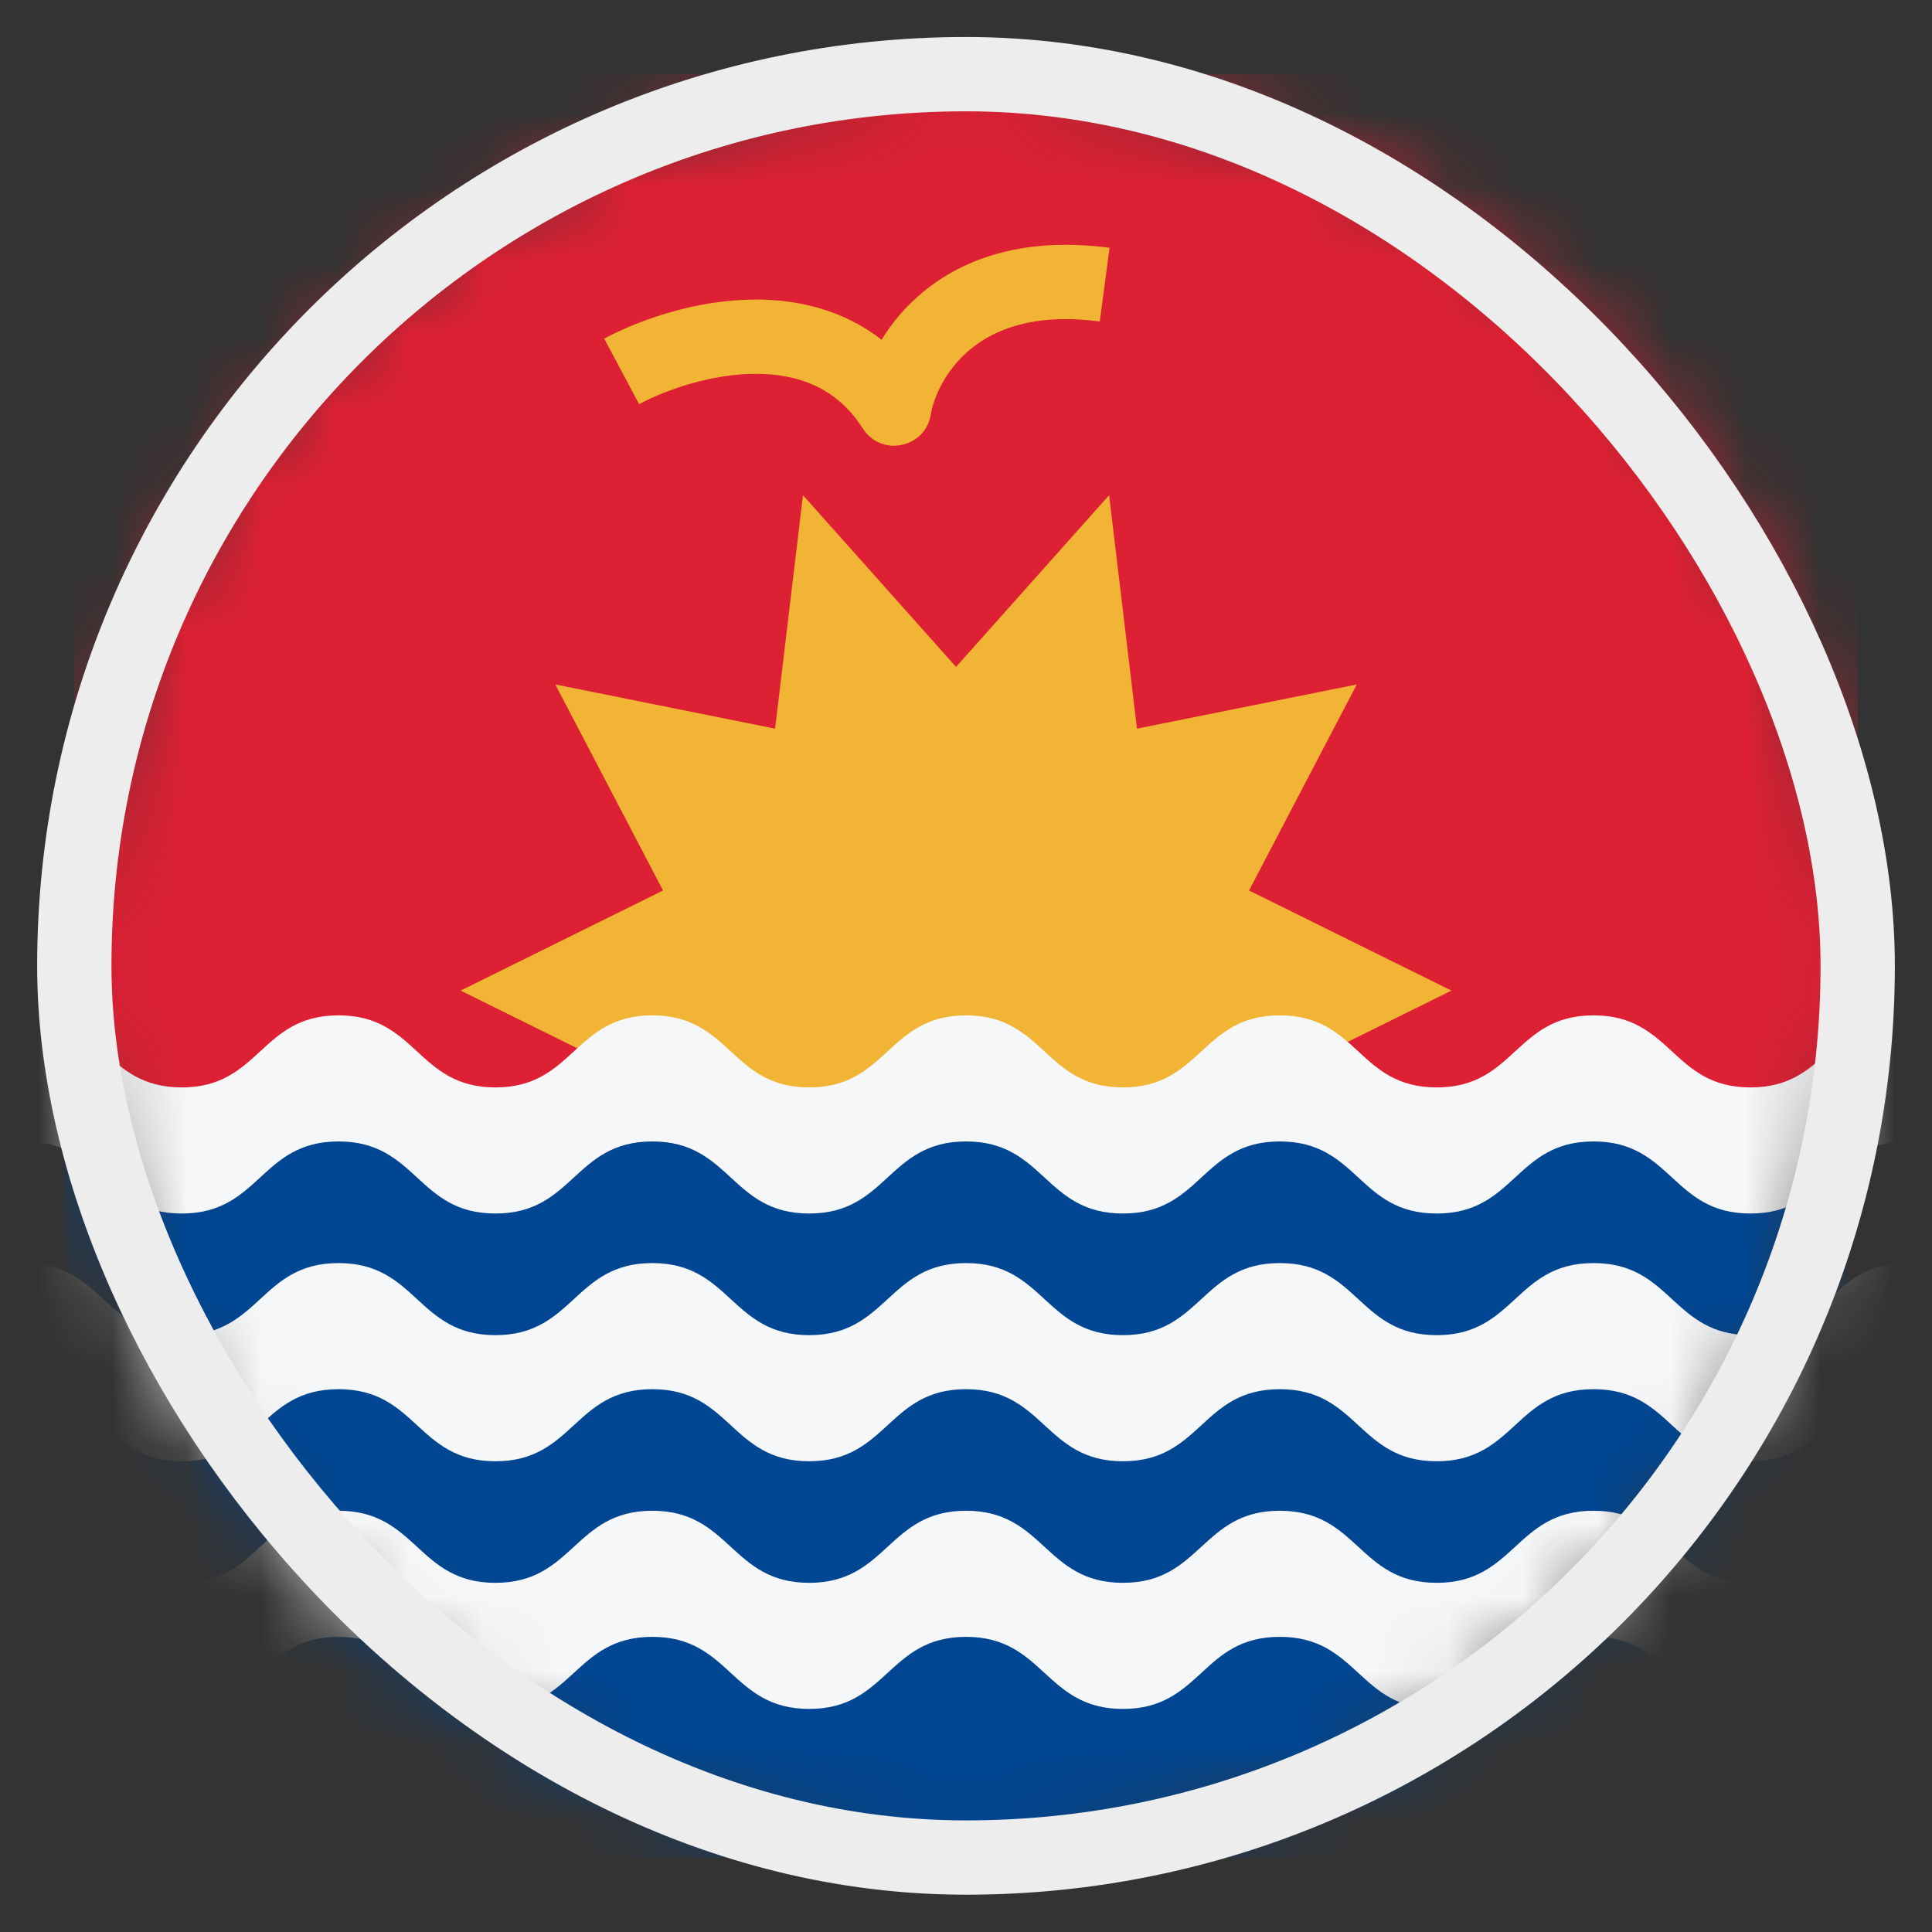 <svg width="26" height="26" viewBox="0 0 26 26" fill="none" xmlns="http://www.w3.org/2000/svg">
<rect x="0" y="0" width="26" height="26" fill="#333333" stroke="none"/>
<mask id="mask0_4812_146301" style="mask-type:alpha" maskUnits="userSpaceOnUse" x="1" y="0" width="24" height="25">
<circle cx="13" cy="12.998" r="12" fill="#D9D9D9"/>
</mask>
<g mask="url(#mask0_4812_146301)">
<rect x="1" y="0.998" width="24" height="14.333" fill="#DD2033"/>
<path fill-rule="evenodd" clip-rule="evenodd" d="M13.059 4.7C12.719 4.981 12.564 5.351 12.526 5.58V5.58C12.451 6.032 11.857 6.153 11.611 5.766V5.766C11.261 5.216 10.739 5.029 10.164 5.031C9.57 5.033 8.966 5.244 8.601 5.439L8.131 4.557C8.599 4.307 9.363 4.034 10.16 4.031C10.735 4.029 11.348 4.169 11.864 4.572C12.002 4.347 12.186 4.124 12.423 3.929C12.987 3.463 13.811 3.186 14.932 3.335L14.8 4.327C13.921 4.209 13.384 4.432 13.059 4.7Z" fill="#F1B434"/>
<path d="M19.533 13.331L16.808 14.678L18.259 17.451L15.301 16.857L14.926 19.998L12.866 17.688L10.806 19.998L10.431 16.857L7.473 17.451L8.923 14.678L6.199 13.331L8.923 11.984L7.473 9.211L10.431 9.806L10.806 6.664L12.866 8.975L14.926 6.664L15.301 9.806L18.259 9.211L16.809 11.984L19.533 13.331Z" fill="#F1B434"/>
<rect x="0.867" y="15.331" width="24" height="9.667" fill="#004692"/>
<path d="M25.628 13.665C25.127 13.677 24.869 13.914 24.612 14.15C24.348 14.392 24.084 14.634 23.556 14.634C23.028 14.634 22.765 14.392 22.501 14.149C22.237 13.907 21.973 13.664 21.445 13.664C20.917 13.664 20.653 13.907 20.39 14.149C20.126 14.392 19.862 14.634 19.334 14.634C18.806 14.634 18.542 14.392 18.279 14.149C18.015 13.907 17.751 13.664 17.223 13.664C16.695 13.664 16.431 13.907 16.167 14.149C15.903 14.392 15.64 14.634 15.112 14.634C14.584 14.634 14.32 14.392 14.056 14.149C13.792 13.907 13.528 13.664 13.001 13.664C12.473 13.664 12.209 13.907 11.945 14.149C11.681 14.392 11.417 14.634 10.889 14.634C10.362 14.634 10.098 14.392 9.834 14.149C9.57 13.907 9.306 13.664 8.779 13.664C8.251 13.664 7.987 13.907 7.723 14.149C7.459 14.392 7.195 14.634 6.667 14.634C6.139 14.634 5.876 14.392 5.612 14.149C5.348 13.907 5.084 13.664 4.556 13.664C4.028 13.664 3.764 13.907 3.501 14.149C3.237 14.392 2.973 14.634 2.445 14.634C1.917 14.634 1.653 14.392 1.389 14.15C1.132 13.914 0.874 13.678 0.373 13.665C0.347 13.997 0.334 14.333 0.334 14.671C0.334 14.903 0.341 15.133 0.353 15.362C0.868 15.368 1.129 15.607 1.389 15.846C1.653 16.089 1.917 16.331 2.445 16.331C2.973 16.331 3.237 16.089 3.501 15.846C3.764 15.604 4.028 15.361 4.556 15.361C5.084 15.361 5.348 15.604 5.612 15.846C5.876 16.089 6.139 16.331 6.667 16.331C7.195 16.331 7.459 16.089 7.723 15.846C7.987 15.604 8.251 15.361 8.779 15.361C9.306 15.361 9.57 15.604 9.834 15.846C10.098 16.089 10.362 16.331 10.889 16.331C11.417 16.331 11.681 16.089 11.945 15.846C12.209 15.604 12.473 15.361 13.001 15.361C13.528 15.361 13.792 15.604 14.056 15.846C14.32 16.089 14.584 16.331 15.112 16.331C15.64 16.331 15.904 16.089 16.168 15.846C16.431 15.604 16.695 15.361 17.223 15.361C17.751 15.361 18.015 15.604 18.279 15.846C18.542 16.089 18.806 16.331 19.334 16.331C19.862 16.331 20.126 16.089 20.39 15.846C20.653 15.604 20.917 15.361 21.445 15.361C21.973 15.361 22.237 15.604 22.501 15.846C22.765 16.089 23.029 16.331 23.556 16.331C24.084 16.331 24.348 16.089 24.612 15.847C24.873 15.607 25.134 15.368 25.649 15.362C25.661 15.133 25.667 14.903 25.667 14.671C25.667 14.333 25.654 13.997 25.628 13.665Z" fill="#F5F7F8"/>
<path d="M25.628 16.999C25.127 17.011 24.869 17.247 24.612 17.483C24.348 17.725 24.084 17.968 23.556 17.968C23.028 17.968 22.765 17.725 22.501 17.483C22.237 17.24 21.973 16.998 21.445 16.998C20.917 16.998 20.653 17.24 20.39 17.483C20.126 17.725 19.862 17.968 19.334 17.968C18.806 17.968 18.542 17.725 18.279 17.483C18.015 17.24 17.751 16.998 17.223 16.998C16.695 16.998 16.431 17.24 16.167 17.483C15.903 17.725 15.64 17.968 15.112 17.968C14.584 17.968 14.32 17.725 14.056 17.483C13.792 17.24 13.528 16.998 13.001 16.998C12.473 16.998 12.209 17.24 11.945 17.483C11.681 17.725 11.417 17.968 10.889 17.968C10.362 17.968 10.098 17.725 9.834 17.483C9.57 17.24 9.306 16.998 8.779 16.998C8.251 16.998 7.987 17.24 7.723 17.483C7.459 17.725 7.195 17.968 6.667 17.968C6.139 17.968 5.876 17.725 5.612 17.483C5.348 17.24 5.084 16.998 4.556 16.998C4.028 16.998 3.764 17.24 3.501 17.483C3.237 17.725 2.973 17.968 2.445 17.968C1.917 17.968 1.653 17.725 1.389 17.483C1.132 17.247 0.874 17.011 0.373 16.999C0.347 17.331 0.334 17.666 0.334 18.004C0.334 18.236 0.341 18.466 0.353 18.695C0.868 18.701 1.129 18.94 1.389 19.18C1.653 19.422 1.917 19.665 2.445 19.665C2.973 19.665 3.237 19.422 3.501 19.18C3.764 18.937 4.028 18.695 4.556 18.695C5.084 18.695 5.348 18.937 5.612 19.18C5.876 19.422 6.139 19.665 6.667 19.665C7.195 19.665 7.459 19.422 7.723 19.18C7.987 18.937 8.251 18.695 8.779 18.695C9.306 18.695 9.57 18.937 9.834 19.18C10.098 19.422 10.362 19.665 10.889 19.665C11.417 19.665 11.681 19.422 11.945 19.18C12.209 18.937 12.473 18.695 13.001 18.695C13.528 18.695 13.792 18.937 14.056 19.18C14.32 19.422 14.584 19.665 15.112 19.665C15.64 19.665 15.904 19.422 16.168 19.18C16.431 18.937 16.695 18.695 17.223 18.695C17.751 18.695 18.015 18.937 18.279 19.18C18.542 19.422 18.806 19.665 19.334 19.665C19.862 19.665 20.126 19.422 20.39 19.18C20.653 18.937 20.917 18.695 21.445 18.695C21.973 18.695 22.237 18.937 22.501 19.18C22.765 19.422 23.029 19.665 23.556 19.665C24.084 19.665 24.348 19.422 24.612 19.18C24.873 18.941 25.134 18.701 25.649 18.695C25.661 18.466 25.667 18.236 25.667 18.004C25.667 17.666 25.654 17.331 25.628 16.999Z" fill="#F5F7F8"/>
<path d="M24.612 20.816C24.869 20.58 25.127 20.344 25.628 20.332C25.654 20.664 25.667 20.999 25.667 21.338C25.667 21.57 25.661 21.8 25.649 22.029C25.134 22.034 24.873 22.274 24.612 22.513C24.348 22.756 24.084 22.998 23.556 22.998C23.029 22.998 22.765 22.755 22.501 22.513C22.237 22.271 21.973 22.028 21.445 22.028C20.917 22.028 20.653 22.271 20.39 22.513C20.126 22.755 19.862 22.998 19.334 22.998C18.806 22.998 18.542 22.755 18.279 22.513C18.015 22.271 17.751 22.028 17.223 22.028C16.695 22.028 16.431 22.27 16.168 22.513C15.904 22.755 15.64 22.998 15.112 22.998C14.584 22.998 14.32 22.755 14.056 22.513C13.792 22.271 13.528 22.028 13.001 22.028C12.473 22.028 12.209 22.271 11.945 22.513C11.681 22.755 11.417 22.998 10.889 22.998C10.362 22.998 10.098 22.755 9.834 22.513C9.57 22.271 9.306 22.028 8.779 22.028C8.251 22.028 7.987 22.271 7.723 22.513C7.459 22.755 7.195 22.998 6.667 22.998C6.139 22.998 5.876 22.755 5.612 22.513C5.348 22.271 5.084 22.028 4.556 22.028C4.028 22.028 3.764 22.27 3.501 22.513C3.237 22.755 2.973 22.998 2.445 22.998C1.917 22.998 1.653 22.756 1.389 22.513C1.129 22.274 0.868 22.034 0.353 22.029C0.341 21.8 0.334 21.57 0.334 21.338C0.334 20.999 0.347 20.664 0.373 20.332C0.874 20.344 1.132 20.58 1.389 20.816C1.653 21.059 1.917 21.301 2.445 21.301C2.973 21.301 3.237 21.058 3.501 20.816C3.764 20.574 4.028 20.331 4.556 20.331C5.084 20.331 5.348 20.574 5.612 20.816C5.876 21.058 6.139 21.301 6.667 21.301C7.195 21.301 7.459 21.058 7.723 20.816C7.987 20.574 8.251 20.331 8.779 20.331C9.306 20.331 9.57 20.574 9.834 20.816C10.098 21.058 10.362 21.301 10.889 21.301C11.417 21.301 11.681 21.058 11.945 20.816C12.209 20.574 12.473 20.331 13.001 20.331C13.528 20.331 13.792 20.574 14.056 20.816C14.32 21.058 14.584 21.301 15.112 21.301C15.64 21.301 15.903 21.058 16.167 20.816C16.431 20.574 16.695 20.331 17.223 20.331C17.751 20.331 18.015 20.574 18.279 20.816C18.542 21.058 18.806 21.301 19.334 21.301C19.862 21.301 20.126 21.058 20.39 20.816C20.653 20.574 20.917 20.331 21.445 20.331C21.973 20.331 22.237 20.574 22.501 20.816C22.765 21.058 23.028 21.301 23.556 21.301C24.084 21.301 24.348 21.059 24.612 20.816Z" fill="#F5F7F8"/>
</g>
<rect x="1" y="0.998" width="24" height="24" rx="12" stroke="#EDEDED"/>
</svg>
